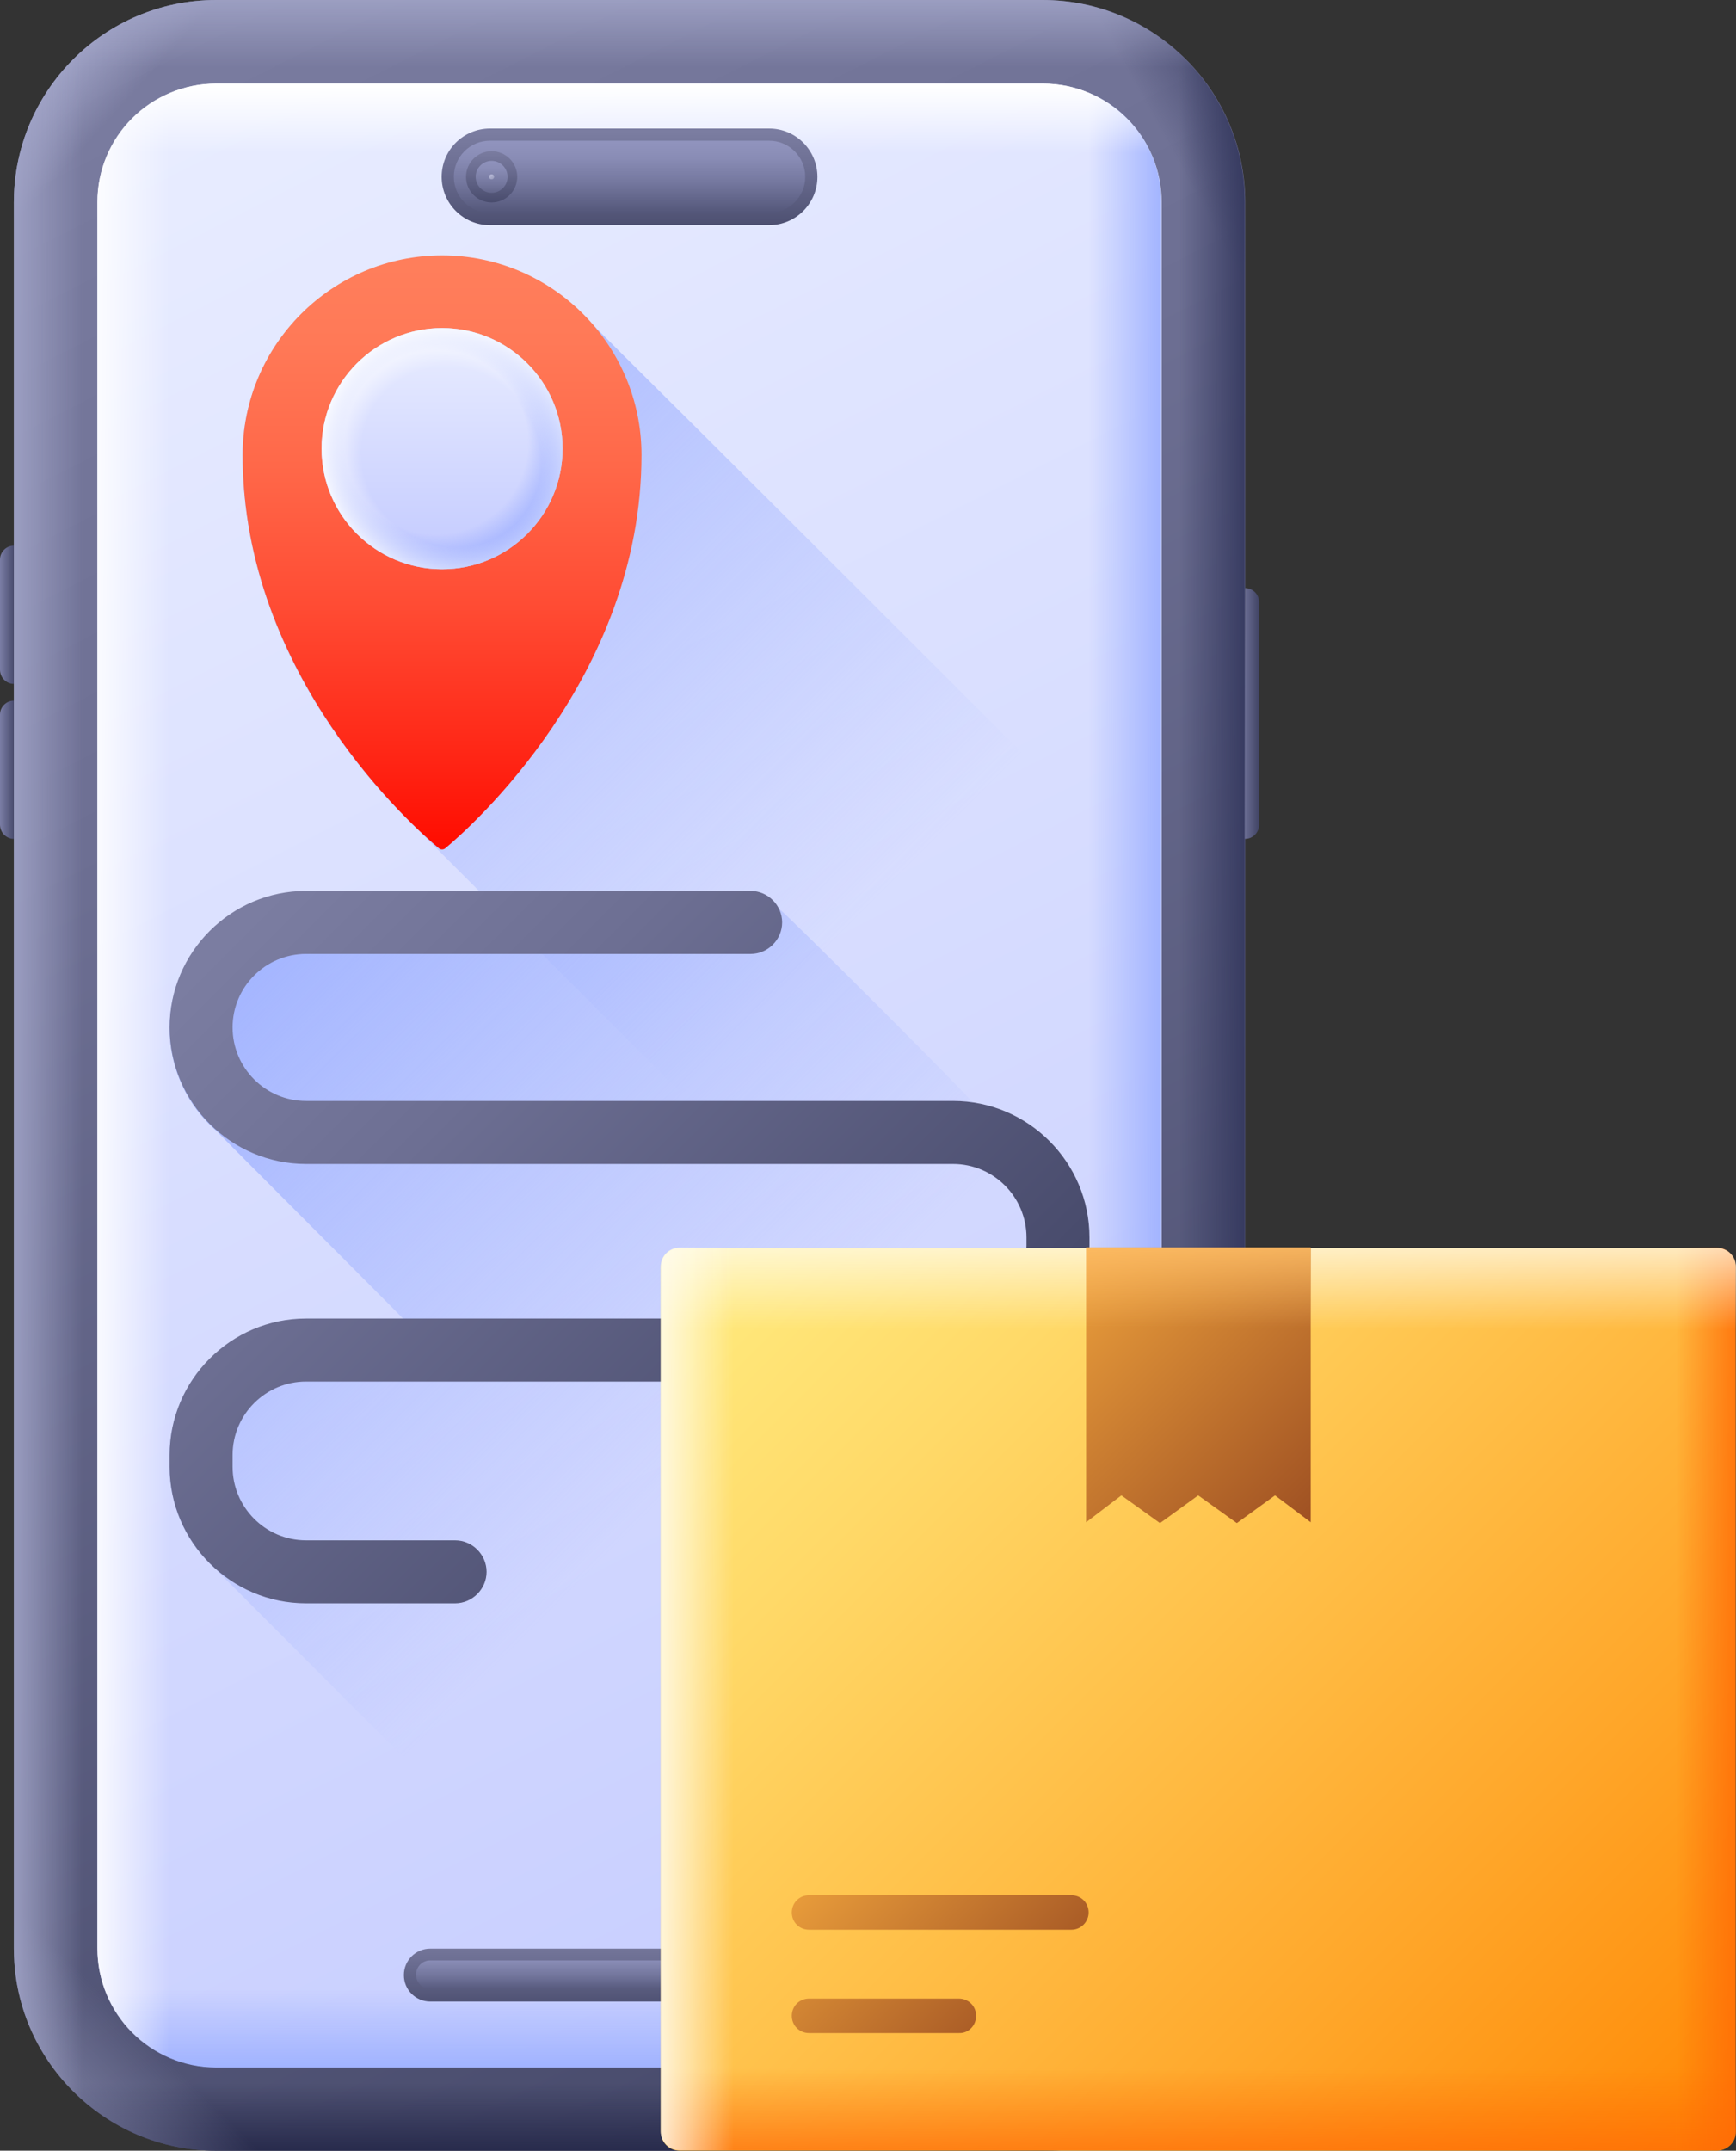 <svg id="Layer_1" enable-background="new 0 0 413.5 512" viewBox="0 0 413.5 512" xmlns="http://www.w3.org/2000/svg" xmlns:xlink="http://www.w3.org/1999/xlink"><rect x="0" y="0" width="413.5" height="512" fill="#333333" stroke="none"/><linearGradient id="lg1"><stop offset="0" stop-color="#7b7da1"/><stop offset=".31" stop-color="#6d6f93"/><stop offset=".899" stop-color="#494c6d"/><stop offset="1" stop-color="#424566"/></linearGradient><linearGradient id="SVGID_1_" gradientUnits="userSpaceOnUse" x1="21.191" x2="279.368" xlink:href="#lg1" y1="3.009" y2="510.377"/><linearGradient id="lg2"><stop offset="0" stop-color="#a1a4c7"/><stop offset="1" stop-color="#a1a4c7" stop-opacity="0"/></linearGradient><linearGradient id="SVGID_2_" gradientUnits="userSpaceOnUse" x1="15.151" x2="28.47" xlink:href="#lg2" y1="13.62" y2="25.7"/><linearGradient id="lg3"><stop offset="0" stop-color="#32365c"/><stop offset="1" stop-color="#32365c" stop-opacity="0"/></linearGradient><linearGradient id="SVGID_3_" gradientTransform="matrix(-1 0 0 1 -11540.421 0)" gradientUnits="userSpaceOnUse" x1="-11843.33" x2="-11814.567" xlink:href="#lg3" y1="11.204" y2="27.105"/><linearGradient id="SVGID_4_" gradientTransform="matrix(-1 0 0 -1 -11540.421 -12645.592)" gradientUnits="userSpaceOnUse" x1="-11829.27" x2="-11807.51" y1="-13153.523" y2="-13128.892"><stop offset="0" stop-color="#2a2d4d"/><stop offset="1" stop-color="#2a2d4d" stop-opacity="0"/></linearGradient><linearGradient id="SVGID_5_" gradientTransform="matrix(-1 0 0 -1 -11540.421 -12854.347)" gradientUnits="userSpaceOnUse" x1="-11690.348" x2="-11690.348" y1="-13365.948" y2="-13350.405"><stop offset="0" stop-color="#292c4d"/><stop offset="1" stop-color="#292c4d" stop-opacity="0"/></linearGradient><linearGradient id="SVGID_6_" gradientUnits="userSpaceOnUse" x1="-5.11" x2="32.651" xlink:href="#lg2" y1="520.65" y2="482.889"/><linearGradient id="SVGID_7_" gradientTransform="matrix(-1 0 0 1 -11540.421 0)" gradientUnits="userSpaceOnUse" x1="-11839.179" x2="-11821.342" xlink:href="#lg3" y1="256" y2="256"/><linearGradient id="SVGID_8_" gradientUnits="userSpaceOnUse" x1="149.927" x2="149.927" xlink:href="#lg2" y1="-2.637" y2="16.054"/><linearGradient id="SVGID_9_" gradientUnits="userSpaceOnUse" x1="1.096" x2="19.691" xlink:href="#lg2" y1="256" y2="256"/><linearGradient id="lg4"><stop offset="0" stop-color="#e9edff"/><stop offset="1" stop-color="#c4cbff"/></linearGradient><linearGradient id="SVGID_10_" gradientUnits="userSpaceOnUse" x1="30.36" x2="270.149" xlink:href="#lg4" y1="21.028" y2="492.259"/><linearGradient id="lg5"><stop offset="0" stop-color="#a1b3ff"/><stop offset="1" stop-color="#a1b3ff" stop-opacity="0"/></linearGradient><linearGradient id="SVGID_11_" gradientUnits="userSpaceOnUse" x1="277.11" x2="259.188" xlink:href="#lg5" y1="256" y2="256"/><linearGradient id="SVGID_12_" gradientUnits="userSpaceOnUse" x1="149.927" x2="149.927" xlink:href="#lg5" y1="492.032" y2="473.554"/><linearGradient id="lg6"><stop offset="0" stop-color="#fff"/><stop offset="1" stop-color="#fff" stop-opacity="0"/></linearGradient><linearGradient id="SVGID_13_" gradientUnits="userSpaceOnUse" x1="20.09" x2="40.429" xlink:href="#lg6" y1="256" y2="256"/><linearGradient id="SVGID_14_" gradientUnits="userSpaceOnUse" x1="149.927" x2="149.927" xlink:href="#lg6" y1="20.413" y2="36.444"/><linearGradient id="SVGID_15_" gradientUnits="userSpaceOnUse" x1="149.927" x2="149.927" xlink:href="#lg1" y1="460.247" y2="480.737"/><linearGradient id="lg7"><stop offset="0" stop-color="#9093bd"/><stop offset=".183" stop-color="#898cb5"/><stop offset=".467" stop-color="#75789f"/><stop offset=".813" stop-color="#56597c"/><stop offset="1" stop-color="#424566"/></linearGradient><linearGradient id="SVGID_16_" gradientUnits="userSpaceOnUse" x1="149.927" x2="149.927" xlink:href="#lg7" y1="464.891" y2="475.773"/><linearGradient id="SVGID_17_" gradientUnits="userSpaceOnUse" x1="149.927" x2="149.927" xlink:href="#lg1" y1="31.258" y2="57.954"/><linearGradient id="SVGID_18_" gradientUnits="userSpaceOnUse" x1="149.927" x2="149.927" xlink:href="#lg7" y1="34.05" y2="53.865"/><linearGradient id="SVGID_19_" gradientUnits="userSpaceOnUse" x1="117.094" x2="117.094" xlink:href="#lg1" y1="35.6" y2="49.558"/><linearGradient id="SVGID_20_" gradientUnits="userSpaceOnUse" x1="117.094" x2="117.094" xlink:href="#lg7" y1="38.115" y2="49.856"/><linearGradient id="SVGID_21_" gradientUnits="userSpaceOnUse" x1="116.715" x2="118.582" y1="41.402" y2="44.801"><stop offset="0" stop-color="#b8bad9"/><stop offset=".148" stop-color="#b0b2d1"/><stop offset=".376" stop-color="#9a9dbc"/><stop offset=".657" stop-color="#777999"/><stop offset=".977" stop-color="#46496a"/><stop offset="1" stop-color="#424566"/></linearGradient><linearGradient id="lg8"><stop offset="0" stop-color="#9093bd"/><stop offset="1" stop-color="#424566"/></linearGradient><linearGradient id="SVGID_22_" gradientUnits="userSpaceOnUse" x1="293.455" x2="299.764" xlink:href="#lg8" y1="169.87" y2="169.87"/><linearGradient id="SVGID_23_" gradientUnits="userSpaceOnUse" x1="-1.434" x2="3.773" xlink:href="#lg8" y1="164.811" y2="164.811"/><linearGradient id="SVGID_24_" gradientUnits="userSpaceOnUse" x1="65.324" x2="202.973" xlink:href="#lg5" y1="82.24" y2="219.889"/><linearGradient id="SVGID_25_" gradientUnits="userSpaceOnUse" x1="105.26" x2="105.26" y1="59.528" y2="202.281"><stop offset="0" stop-color="#ff7f5c"/><stop offset=".153" stop-color="#ff7957"/><stop offset=".36" stop-color="#ff6849"/><stop offset=".597" stop-color="#ff4b33"/><stop offset=".855" stop-color="#ff2414"/><stop offset=".996" stop-color="#ff0c00"/></linearGradient><linearGradient id="SVGID_26_" gradientUnits="userSpaceOnUse" x1="105.268" x2="105.268" xlink:href="#lg4" y1="79.034" y2="132.727"/><radialGradient id="SVGID_27_" cx="103.872" cy="105.274" gradientUnits="userSpaceOnUse" r="31.012"><stop offset=".705" stop-color="#99acff" stop-opacity="0"/><stop offset="1" stop-color="#99acff"/></radialGradient><radialGradient id="SVGID_28_" cx="107.589" cy="108.796" gradientTransform="matrix(.707 .707 -.669 .669 104.25 -40.018)" gradientUnits="userSpaceOnUse" r="32.78"><stop offset=".673" stop-color="#fff" stop-opacity="0"/><stop offset="1" stop-color="#fff"/></radialGradient><linearGradient id="SVGID_29_" gradientUnits="userSpaceOnUse" x1="52.429" x2="171.353" xlink:href="#lg5" y1="224.496" y2="343.42"/><linearGradient id="SVGID_30_" gradientUnits="userSpaceOnUse" x1="52.813" x2="204.149" xlink:href="#lg1" y1="224.878" y2="376.214"/><linearGradient id="SVGID_31_" gradientUnits="userSpaceOnUse" x1="167.816" x2="401.506" y1="286.909" y2="520.599"><stop offset="0" stop-color="#ffed81"/><stop offset=".235" stop-color="#ffd968"/><stop offset=".73" stop-color="#ffa629"/><stop offset="1" stop-color="#ff8804"/></linearGradient><linearGradient id="lg9"><stop offset="0" stop-color="#ff6b06"/><stop offset="1" stop-color="#ff6b06" stop-opacity="0"/></linearGradient><linearGradient id="SVGID_32_" gradientTransform="matrix(1 0 0 -1 0 -10747.565)" gradientUnits="userSpaceOnUse" x1="285.415" x2="285.415" xlink:href="#lg9" y1="-11267.327" y2="-11240.022"/><linearGradient id="SVGID_33_" gradientUnits="userSpaceOnUse" x1="416.764" x2="399.104" xlink:href="#lg9" y1="404.508" y2="404.508"/><linearGradient id="lg10"><stop offset="0" stop-color="#fffcf0"/><stop offset="1" stop-color="#fffcf0" stop-opacity="0"/></linearGradient><linearGradient id="SVGID_34_" gradientUnits="userSpaceOnUse" x1="285.415" x2="285.415" xlink:href="#lg10" y1="289.255" y2="316.561"/><linearGradient id="SVGID_35_" gradientUnits="userSpaceOnUse" x1="154.181" x2="174.745" xlink:href="#lg10" y1="404.508" y2="404.508"/><linearGradient id="lg11"><stop offset="0" stop-color="#efa33d"/><stop offset="1" stop-color="#a05223"/></linearGradient><linearGradient id="SVGID_36_" gradientUnits="userSpaceOnUse" x1="194.312" x2="242.538" xlink:href="#lg11" y1="437.95" y2="486.176"/><linearGradient id="SVGID_37_" gradientUnits="userSpaceOnUse" x1="254.084" x2="314.027" xlink:href="#lg11" y1="298.353" y2="358.295"/><linearGradient id="SVGID_38_" gradientUnits="userSpaceOnUse" x1="285.416" x2="285.416" y1="292.809" y2="316.075"><stop offset="0" stop-color="#ffbf69"/><stop offset="1" stop-color="#ffbf69" stop-opacity="0"/></linearGradient><g><g><g><path d="m51.5 512c-26.6 0-48.2-21.6-48.2-48.2v-415.6c0-26.6 21.6-48.2 48.2-48.2h196.9c26.6 0 48.2 21.6 48.2 48.2v415.7c0 26.6-21.6 48.2-48.2 48.2h-196.9z" fill="url(#SVGID_1_)"/><g><path d="m70.1 66.4v-66.4h-18.6c-26.6 0-48.2 21.6-48.2 48.2v18.3h66.8z" fill="url(#SVGID_2_)"/><path d="m229.7 66.4v-66.4h18.6c26.6 0 48.2 21.6 48.2 48.2v18.3h-66.8z" fill="url(#SVGID_3_)"/><path d="m229.7 445.6v66.4h18.6c26.6 0 48.2-21.6 48.2-48.2v-18.3h-66.8z" fill="url(#SVGID_4_)"/><path d="m3.3 461.5v2.3c0 26.6 21.6 48.2 48.2 48.2h196.9c26.6 0 48.2-21.6 48.2-48.2v-2.3z" fill="url(#SVGID_5_)"/><path d="m70.1 445.6v66.4h-18.6c-26.6 0-48.2-21.6-48.2-48.2v-18.3h66.8z" fill="url(#SVGID_6_)"/><path d="m269.9 5.1c15.7 7.9 26.6 24.2 26.6 43v415.7c0 18.8-10.8 35.1-26.6 43z" fill="url(#SVGID_7_)"/><path d="m296.5 50.5v-2.3c0-26.6-21.6-48.2-48.2-48.2h-196.8c-26.6 0-48.2 21.6-48.2 48.2v2.3z" fill="url(#SVGID_8_)"/><path d="m29.9 5.1c-15.7 7.9-26.6 24.3-26.6 43.1v415.7c0 18.8 10.8 35.1 26.6 43z" fill="url(#SVGID_9_)"/></g></g><g><path d="m276.7 463.8c0 15.7-12.7 28.3-28.3 28.3h-196.9c-15.7 0-28.3-12.7-28.3-28.3v-415.6c0-15.7 12.7-28.3 28.3-28.3h196.9c15.7 0 28.3 12.7 28.3 28.3z" fill="url(#SVGID_10_)"/><g><path d="m248.4 19.8h-14.4v472.4h14.3c15.7 0 28.3-12.7 28.3-28.3v-415.7c.1-15.7-12.6-28.4-28.2-28.4z" fill="url(#SVGID_11_)"/><path d="m23.2 455.4v8.5c0 15.7 12.7 28.3 28.3 28.3h196.9c15.7 0 28.3-12.7 28.3-28.3v-8.5z" fill="url(#SVGID_12_)"/><path d="m51.5 492.2h14.3v-472.4h-14.3c-15.7 0-28.3 12.7-28.3 28.3v415.7c0 15.7 12.6 28.4 28.3 28.4z" fill="url(#SVGID_13_)"/><path d="m276.7 64.4v-16.2c0-15.7-12.7-28.3-28.3-28.3h-196.9c-15.7 0-28.3 12.7-28.3 28.3v16.2z" fill="url(#SVGID_14_)"/></g></g><g><g><path d="m197.4 476.5h-94.9c-3.5 0-6.3-2.8-6.3-6.3s2.8-6.3 6.3-6.3h94.9c3.5 0 6.3 2.8 6.3 6.3s-2.8 6.3-6.3 6.3z" fill="url(#SVGID_15_)"/><path d="m102.5 473.5c-1.9 0-3.4-1.5-3.4-3.4s1.5-3.4 3.4-3.4h94.9c1.9 0 3.4 1.5 3.4 3.4s-1.5 3.4-3.4 3.4z" fill="url(#SVGID_16_)"/></g><g><path d="m183.2 53.6h-66.5c-6.4 0-11.5-5.2-11.5-11.5 0-6.4 5.2-11.5 11.5-11.5h66.5c6.4 0 11.5 5.2 11.5 11.5 0 6.4-5.2 11.5-11.5 11.5z" fill="url(#SVGID_17_)"/><path d="m116.7 50.7c-4.7 0-8.6-3.8-8.6-8.6 0-4.7 3.8-8.6 8.6-8.6h66.5c4.7 0 8.6 3.8 8.6 8.6 0 4.7-3.8 8.6-8.6 8.6z" fill="url(#SVGID_18_)"/><g><circle cx="117.1" cy="42.1" fill="url(#SVGID_19_)" r="6.1"/><circle cx="117.1" cy="42.1" fill="url(#SVGID_20_)" r="3.8"/><circle cx="117.1" cy="42.1" fill="url(#SVGID_21_)" r=".6"/></g></g></g><path d="m296.6 140-.1 59.7h.1c1.8 0 3.3-1.5 3.3-3.3v-53.1c0-1.8-1.5-3.3-3.3-3.3z" fill="url(#SVGID_22_)"/><path d="m3.3 162.8v-32.9c-1.8 0-3.3 1.5-3.3 3.3v26.2c0 1.9 1.5 3.4 3.3 3.4zm0 36.9v-32.9c-1.8 0-3.3 1.5-3.3 3.3v26.2c0 1.9 1.5 3.4 3.3 3.4z" fill="url(#SVGID_23_)"/></g><g><path d="m276.7 212.5v162.1c-82.2-82.1-177-176.9-177.7-177.6-7.5-7.2-20.2-21.1-29.5-40.1-6.7-13.7-11.7-30.1-11.7-48.5 0-26.2 21.3-47.5 47.5-47.5 14 0 26.6 6.1 35.3 15.8l6.5 6.5c17.9 17.7 70.9 70.6 129.6 129.3z" fill="url(#SVGID_24_)"/><g><g><path d="m105.3 60.8c-26.2 0-47.5 21.3-47.5 47.5 0 52.8 41 88.9 46.8 93.7.4.3 1 .3 1.4 0 5.8-4.8 46.8-40.9 46.8-93.7 0-26.2-21.3-47.5-47.5-47.5z" fill="url(#SVGID_25_)"/><g><circle cx="105.3" cy="106.8" fill="url(#SVGID_26_)" r="28.7"/><circle cx="105.3" cy="106.8" fill="url(#SVGID_27_)" r="28.7"/><circle cx="105.3" cy="106.8" fill="url(#SVGID_28_)" r="28.7"/></g></g></g></g><g><path d="m251.4 273.4c-4.9-5.7-11.8-9.6-19.6-10.8-.7-1.3-45-45.6-46.3-46.3-1.3-2.4-3.8-4-6.6-4h-106c-17.9 0-32.5 14.6-32.5 32.5 0 9.7 4.3 18.5 11.1 24.4 1 1.1 44.2 44.3 44.6 44.8h-23.2c-17.9 0-32.5 14.6-32.5 32.5v2.8c0 9.7 4.3 18.5 11.1 24.4.7.7 72 72.1 118.4 118.5h78.4c15.7 0 28.3-12.7 28.3-28.3v-165.3c-11.5-11.6-24.6-24.7-25.2-25.2z" fill="url(#SVGID_29_)"/><path d="m108.4 381.7h-35.5c-17.9 0-32.5-14.6-32.5-32.5v-2.8c0-17.9 14.6-32.5 32.5-32.5h154.1c9.6 0 17.5-7.8 17.5-17.5v-1.8c0-9.6-7.8-17.5-17.5-17.5h-154.1c-17.9 0-32.5-14.6-32.5-32.5s14.6-32.5 32.5-32.5h105.9c4.1 0 7.5 3.4 7.5 7.5s-3.4 7.5-7.5 7.5h-105.9c-9.6 0-17.5 7.8-17.5 17.5 0 9.6 7.8 17.5 17.5 17.5h154.1c17.9 0 32.5 14.6 32.5 32.5v1.8c0 17.9-14.6 32.5-32.5 32.5h-154.1c-9.6 0-17.5 7.8-17.5 17.5v2.8c0 9.6 7.8 17.5 17.5 17.5h35.5c4.1 0 7.5 3.4 7.5 7.5s-3.4 7.5-7.5 7.5z" fill="url(#SVGID_30_)"/></g><g><g><path d="m408.9 512h-247c-2.5 0-4.5-2-4.5-4.5v-205.9c0-2.5 2-4.5 4.5-4.5h247c2.5 0 4.5 2 4.5 4.5v205.9c.1 2.5-2 4.5-4.5 4.5z" fill="url(#SVGID_31_)"/><g><path d="m413.5 488.6v18.8c0 2.5-2 4.5-4.5 4.5h-247c-2.5 0-4.5-2-4.5-4.5v-18.8z" fill="url(#SVGID_32_)"/><path d="m395.6 297h13.3c2.5 0 4.5 2 4.5 4.5v205.9c0 2.5-2 4.5-4.5 4.5h-13.3z" fill="url(#SVGID_33_)"/><path d="m413.5 320.4v-18.8c0-2.5-2-4.5-4.5-4.5h-247c-2.5 0-4.5 2-4.5 4.5v18.8z" fill="url(#SVGID_34_)"/><path d="m175.2 297h-13.3c-2.5 0-4.5 2-4.5 4.5v205.9c0 2.5 2 4.5 4.5 4.5h13.3z" fill="url(#SVGID_35_)"/></g></g><g><path d="m255.2 459.4h-62.5c-2.3 0-4.1-1.8-4.1-4.1s1.8-4.1 4.1-4.1h62.5c2.3 0 4.1 1.8 4.1 4.1 0 2.2-1.8 4.1-4.1 4.1zm-22.7 20.5c0-2.3-1.8-4.1-4.1-4.1h-35.7c-2.3 0-4.1 1.8-4.1 4.1s1.8 4.1 4.1 4.1h35.7c2.3.1 4.1-1.8 4.1-4.1z" fill="url(#SVGID_36_)"/><g><path d="m312.2 297v65.4l-8.5-6.4-9.1 6.6-9.2-6.6-9.1 6.6-9.2-6.6-8.4 6.4v-65.4z" fill="url(#SVGID_37_)"/><path d="m258.7 297h53.5v23.4h-53.5z" fill="url(#SVGID_38_)"/></g></g></g></g></svg>